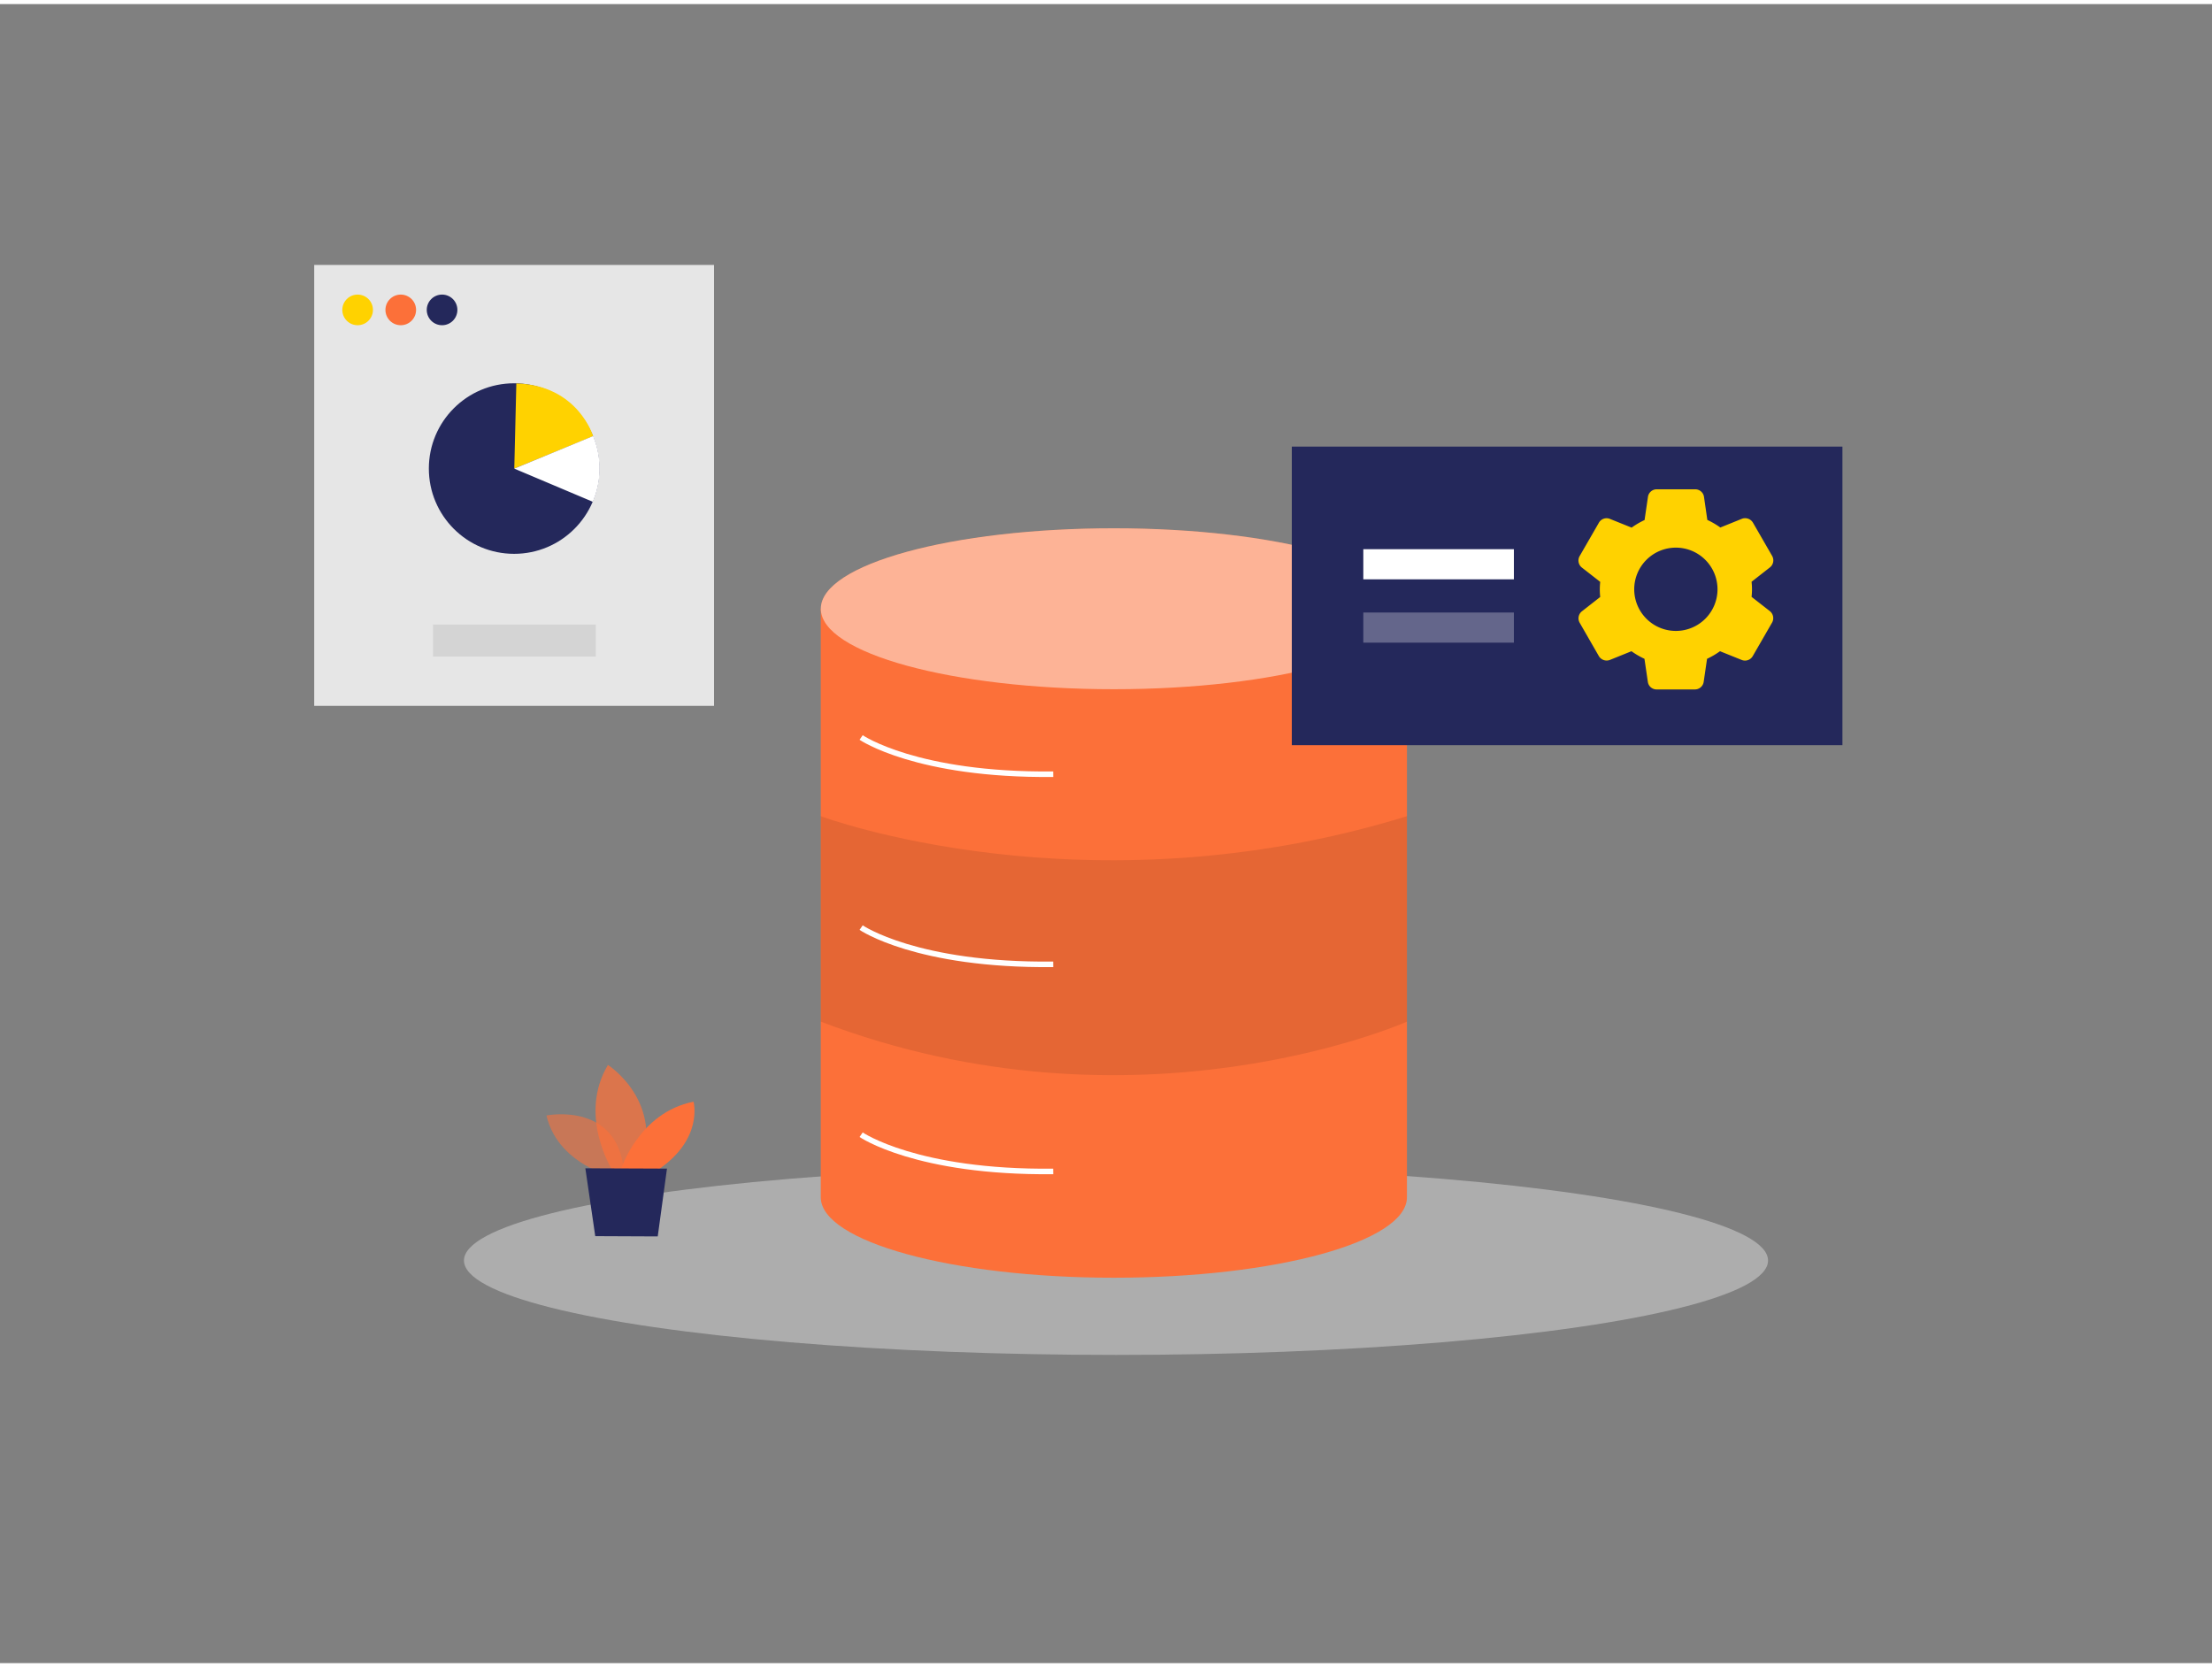 <svg id="Layer_1" data-name="Layer 1" xmlns="http://www.w3.org/2000/svg" viewBox="0 0 400 300" width="406" height="306" class="illustration styles_illustrationTablet__1DWOa"><rect x="0" y="0" width="400" height="300" fill="#808080" stroke="none"/><ellipse cx="201.81" cy="227.2" rx="117.91" ry="17.07" fill="#e6e6e6" opacity="0.45"></ellipse><rect x="56.82" y="47.16" width="72.3" height="79.73" transform="translate(185.94 174.06) rotate(-180)" fill="#e6e6e6"></rect><circle cx="64.67" cy="55.3" r="2.77" fill="#ffd200"></circle><circle cx="72.47" cy="55.3" r="2.77" fill="#FC7039"></circle><circle cx="79.94" cy="55.3" r="2.77" fill="#24285b"></circle><circle cx="92.97" cy="83.99" r="15.42" fill="#24285b"></circle><path d="M93,84l14.26-5.86s-2.72-9.23-13.89-9.55Z" fill="#ffd200"></path><path d="M93,84l14.2,6a15.36,15.36,0,0,0,.06-11.89Z" fill="#fff"></path><rect x="78.3" y="112.2" width="29.44" height="5.78" fill="#878787" opacity="0.19"></rect><path d="M109.59,211.63s-8.85-2.42-10.78-10.66c0,0,13.71-2.77,14.1,11.38Z" fill="#FC7039" opacity="0.58"></path><path d="M110.67,210.75s-6.18-9.78-.74-18.92c0,0,10.43,6.63,5.79,18.94Z" fill="#FC7039" opacity="0.73"></path><path d="M112.27,210.75s3.26-10.32,13.14-12.27c0,0,1.85,6.7-6.4,12.3Z" fill="#FC7039"></path><polygon points="105.85 210.52 107.64 222.79 118.94 222.84 120.61 210.58 105.85 210.52" fill="#24285b"></polygon><path d="M148.42,109.34V215.76c0,8,23.73,14.55,53,14.55s53-6.51,53-14.55V109.34Z" fill="#FC7039"></path><ellipse cx="201.43" cy="109.34" rx="53" ry="14.55" fill="#FC7039"></ellipse><ellipse cx="201.43" cy="109.34" rx="53" ry="14.55" fill="#fff" opacity="0.47"></ellipse><path d="M148.42,146.85s47.9,17.94,106,0V184s-48.92,21.79-106,0Z" opacity="0.09"></path><rect x="233.6" y="80.02" width="99.57" height="53.99" fill="#24285b"></rect><path d="M155.72,132.62s10,6.89,34.73,6.64" fill="none" stroke="#fff" stroke-miterlimit="10"></path><path d="M155.72,167s10,6.9,34.73,6.64" fill="none" stroke="#fff" stroke-miterlimit="10"></path><path d="M155.72,204.45s10,6.9,34.73,6.64" fill="none" stroke="#fff" stroke-miterlimit="10"></path><path d="M320.06,109.78l-3.32-2.59a12.46,12.46,0,0,0,0-2.73l3.32-2.6a1.62,1.62,0,0,0,.4-2.07l-3.46-6a1.65,1.65,0,0,0-2-.72l-3.91,1.58a14.13,14.13,0,0,0-2.35-1.37l-.6-4.15a1.6,1.6,0,0,0-1.6-1.39h-6.92A1.6,1.6,0,0,0,298,89.13l-.61,4.17a14,14,0,0,0-2.34,1.37l-3.93-1.58a1.6,1.6,0,0,0-2,.71l-3.46,6a1.62,1.62,0,0,0,.39,2.09l3.32,2.59a12.46,12.46,0,0,0,0,2.73l-3.32,2.6a1.62,1.62,0,0,0-.39,2.07l3.45,6a1.64,1.64,0,0,0,2,.72l3.91-1.58a14.55,14.55,0,0,0,2.35,1.37l.61,4.15a1.59,1.59,0,0,0,1.59,1.39h6.92a1.6,1.6,0,0,0,1.59-1.37l.61-4.17a14,14,0,0,0,2.34-1.37l3.93,1.58a1.61,1.61,0,0,0,2-.71l3.46-6A1.63,1.63,0,0,0,320.06,109.78Zm-17,3.57a7.53,7.53,0,1,1,7.52-7.53A7.53,7.53,0,0,1,303.08,113.35Z" fill="#ffd200"></path><rect x="246.53" y="98.57" width="27.23" height="5.45" fill="#fff"></rect><rect x="246.53" y="110.02" width="27.23" height="5.45" fill="#fff" opacity="0.29"></rect></svg>